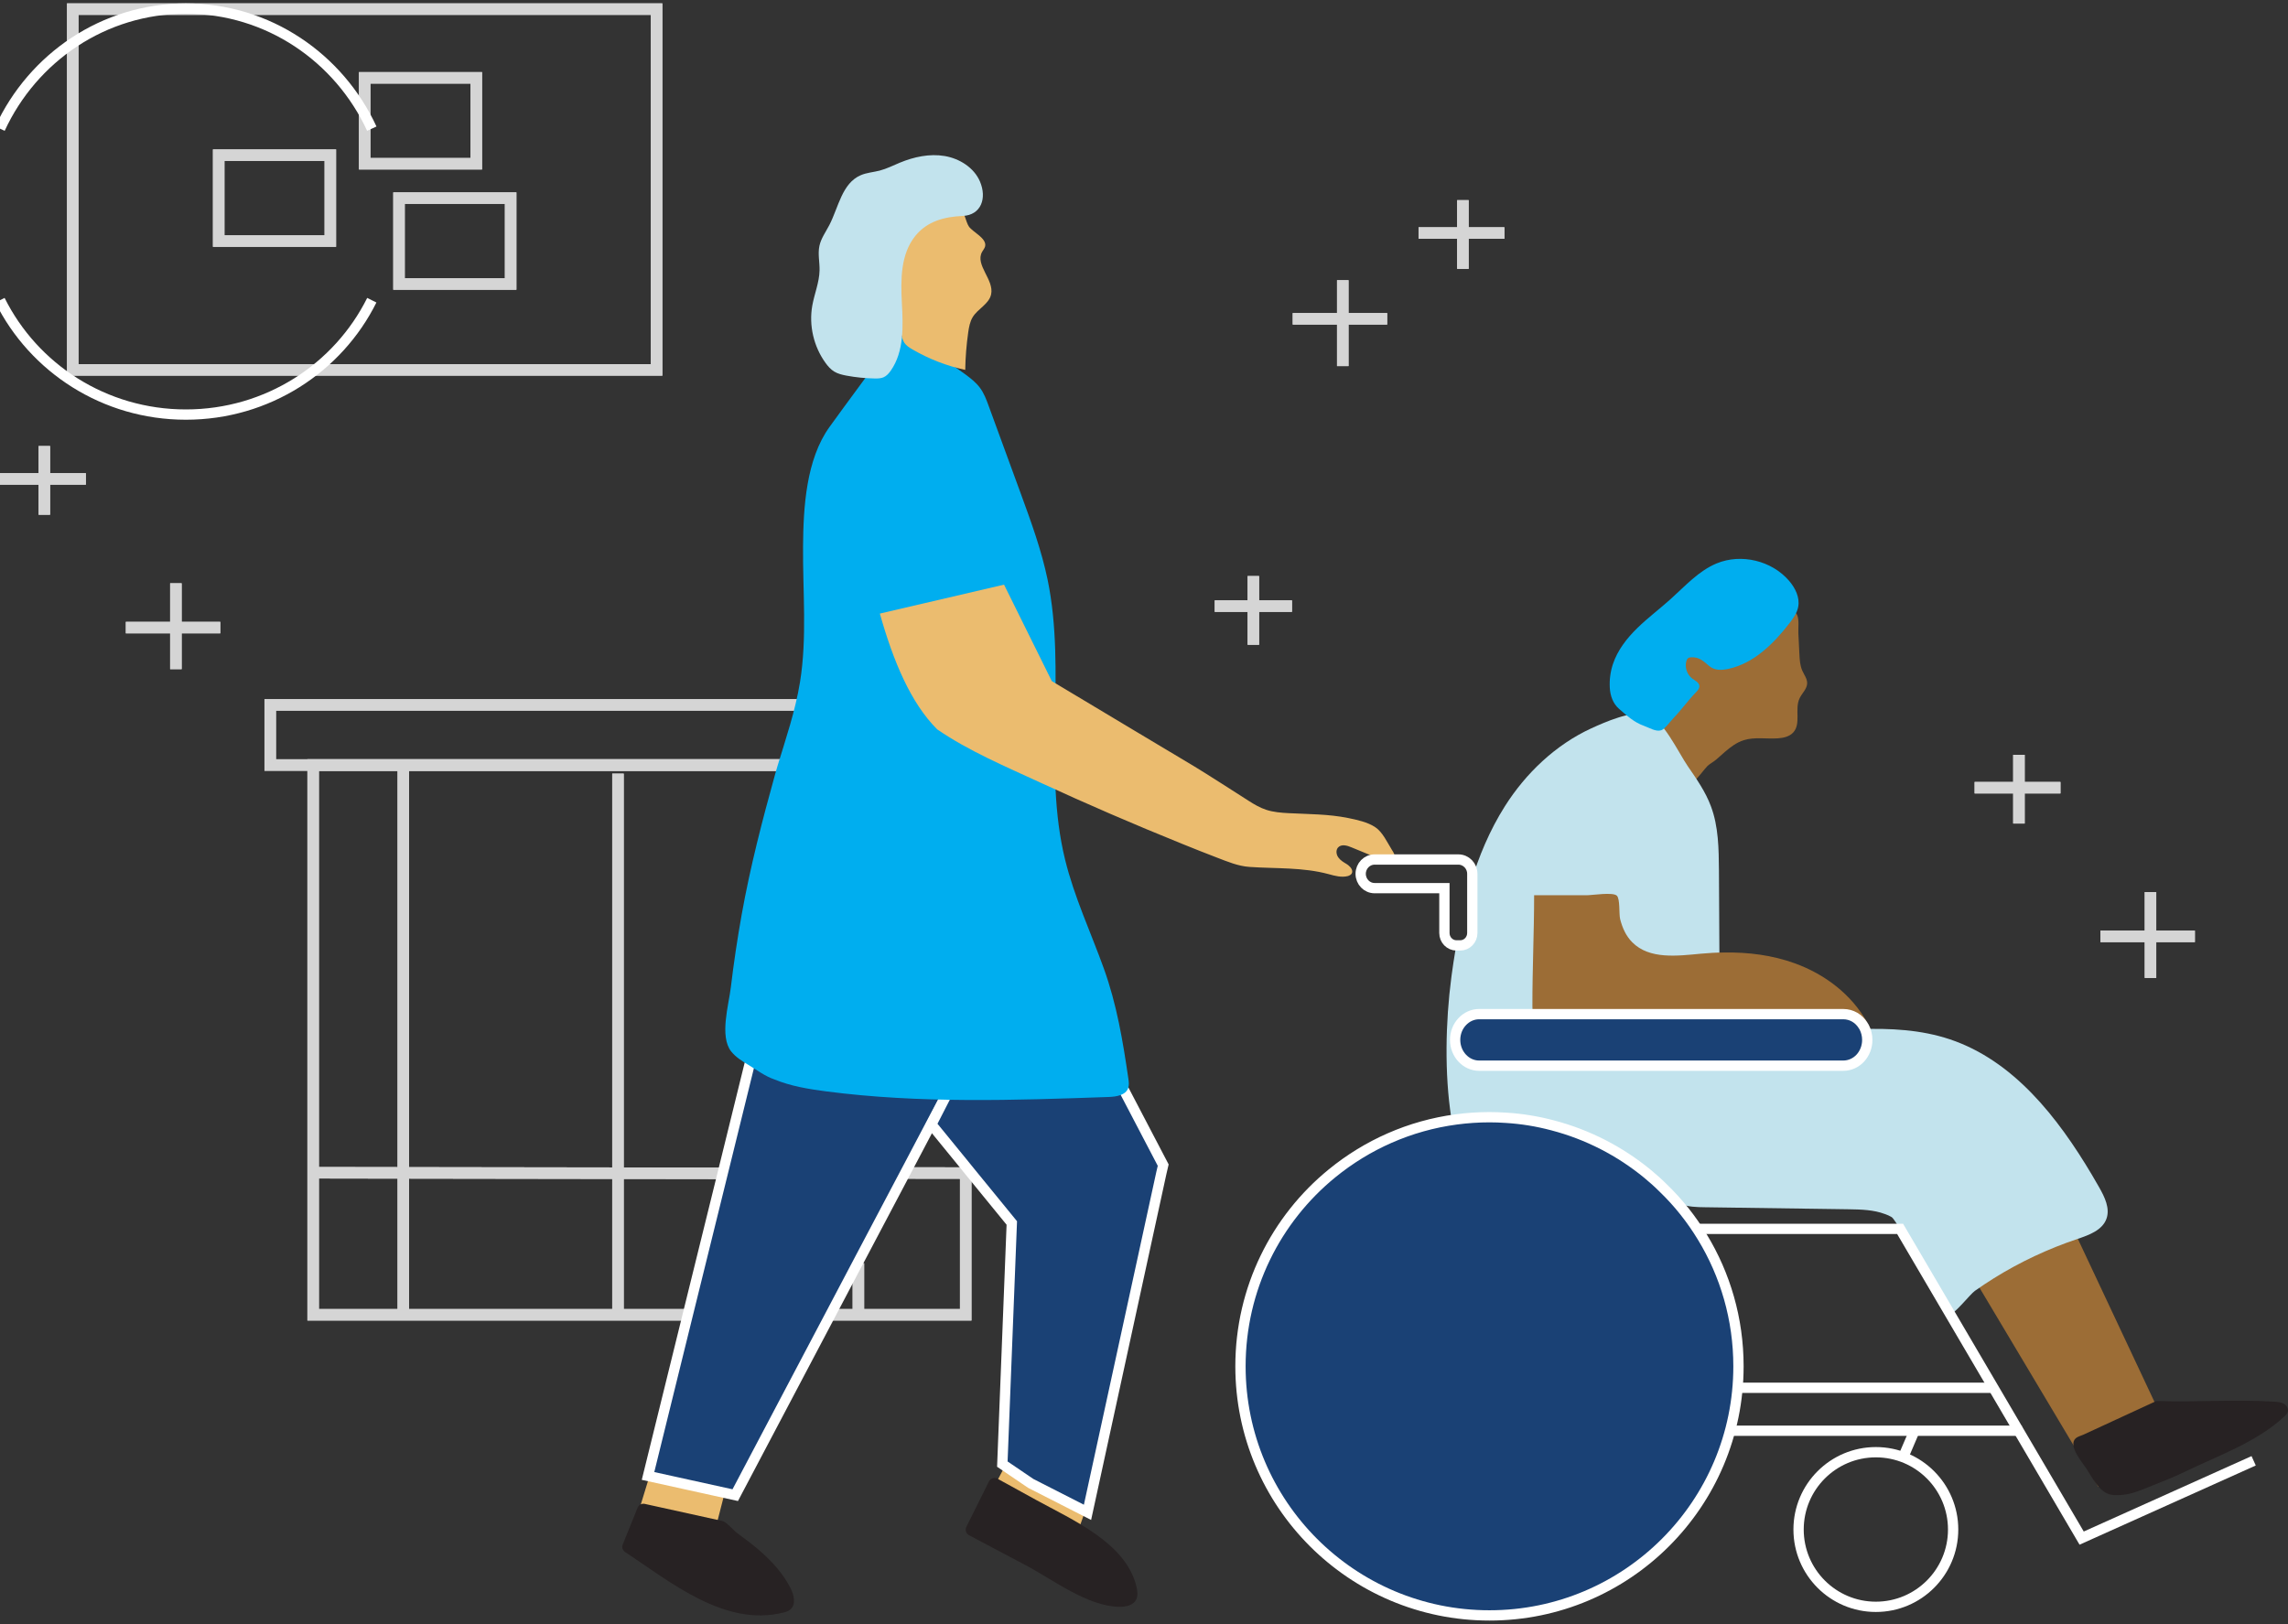 <?xml version="1.0" encoding="utf-8"?>

<svg width="400px" height="284px" viewBox="0 0 400 284" version="1.1" xmlns="http://www.w3.org/2000/svg" xmlns:xlink="http://www.w3.org/1999/xlink">
    <rect x="0" y="0" width="400" height="284" fill="#333333" stroke="none"/>
    <g id="Homepage" stroke="none" stroke-width="1" fill="none" fill-rule="evenodd">
        <g id="About-Us---3.8.19" transform="translate(-346, -297)">
            <g id="Banner" transform="translate(0, -735)">
                <g id="Illus" transform="translate(346, 1033)">
                    <g id = "desk">

                    <path d="M139.56,165.833 C139.368,165.833 139.176,165.759 139.029,165.613 L136.028,162.608 C135.734,162.315 135.734,161.84 136.028,161.546 L139.029,158.542 C139.323,158.248 139.797,158.248 140.091,158.542 C140.384,158.836 140.384,159.31 140.091,159.604 L137.619,162.077 L140.091,164.551 C140.384,164.844 140.384,165.319 140.091,165.613 C139.944,165.759 139.752,165.833 139.56,165.833" id="Icon-Copy" fill="#1A4175" transform="translate(138.059, 162.077) rotate(-180) translate(-138.059, -162.077) "></path>
                   
                    <polygon id="Stroke-14" stroke="#D5D5D5" stroke-width="2.012" transform="translate(111.039, 127.528) scale(-1, 1) translate(-111.039, -127.528) " points="47.243 132.785 174.836 132.785 174.836 122.27 47.243 122.27"></polygon>
                    <polygon id="Stroke-15" stroke="#D5D5D5" stroke-width="2.012" transform="translate(156.823, 211.648) scale(-1, 1) translate(-156.823, -211.648) " points="168.832 228.923 144.814 228.923 144.814 201.464 150.729 194.373 155.195 202.907 164.025 219.743"></polygon>
                    <path d="M168.832,132.785 L168.832,228.923 L103.08,228.923 L96.577,203.157 L91.58,182.5 C85.628,183.846 79.589,184.875 73.537,185.632 C67.886,186.355 62.217,186.807 56.532,187.028 C55.932,187.061 55.349,187.076 54.748,187.095 L54.748,132.785 L168.832,132.785 Z" id="Stroke-16" stroke="#D5D5D5" stroke-width="2.012" transform="translate(111.79, 180.854) scale(-1, 1) translate(-111.79, -180.854) "></path>
                    <path d="M70.51,132.785 L70.51,228.923" id="Stroke-17" stroke="#D5D5D5" stroke-width="2.012" transform="translate(70.51, 180.854) scale(-1, 1) translate(-70.51, -180.854) "></path>
                    <path d="M107.538,134.288 L107.538,228.923" id="Stroke-18" stroke="#D5D5D5" stroke-width="2.012" transform="translate(107.788, 181.788) scale(-1, 1) translate(-107.788, -181.788) "></path>
                    <path d="M150.068,228.923 L150.068,219.91" id="Stroke-19" stroke="#D5D5D5" stroke-width="2.012" transform="translate(150.068, 224.416) scale(-1, 1) translate(-150.068, -224.416) "></path>
                    <polyline id="Stroke-20" stroke="#C2E3ED" stroke-width="2.012" transform="translate(149.317, 159.073) scale(-1, 1) translate(-149.317, -159.073) " points="148.567 185.361 148.567 133.446 148.567 132.785"></polyline>
                    <polyline id="Stroke-21" stroke="#D5D5D5" stroke-width="2.012" transform="translate(90.775, 204.585) scale(-1, 1) translate(-90.775, -204.585) " points="126.801 204.085 117.517 204.1 54.748 204.19"></polyline>
                    <polyline id="Stroke-22" stroke="#D5D5D5" stroke-width="2.012" transform="translate(164.328, 204.881) scale(-1, 1) translate(-164.328, -204.881) " points="170.333 204.13 159.578 204.145 158.324 204.145"></polyline>
               </g>
                <g id = "desk2">

                    <path d="M139.56,165.833 C139.368,165.833 139.176,165.759 139.029,165.613 L136.028,162.608 C135.734,162.315 135.734,161.84 136.028,161.546 L139.029,158.542 C139.323,158.248 139.797,158.248 140.091,158.542 C140.384,158.836 140.384,159.31 140.091,159.604 L137.619,162.077 L140.091,164.551 C140.384,164.844 140.384,165.319 140.091,165.613 C139.944,165.759 139.752,165.833 139.56,165.833" id="Icon-Copy" fill="#1A4175" transform="translate(138.059, 162.077) rotate(-180) translate(-138.059, -162.077) "></path>
                   
                    <polygon id="Stroke-14" stroke="#D5D5D5" stroke-width="2.012" transform="translate(111.039, 127.528) scale(-1, 1) translate(-111.039, -127.528) " points="47.243 132.785 174.836 132.785 174.836 122.27 47.243 122.27"></polygon>
                    <polygon id="Stroke-15" stroke="#D5D5D5" stroke-width="2.012" transform="translate(156.823, 211.648) scale(-1, 1) translate(-156.823, -211.648) " points="168.832 228.923 144.814 228.923 144.814 201.464 150.729 194.373 155.195 202.907 164.025 219.743"></polygon>
                    <path d="M168.832,132.785 L168.832,228.923 L103.08,228.923 L96.577,203.157 L91.58,182.5 C85.628,183.846 79.589,184.875 73.537,185.632 C67.886,186.355 62.217,186.807 56.532,187.028 C55.932,187.061 55.349,187.076 54.748,187.095 L54.748,132.785 L168.832,132.785 Z" id="Stroke-16" stroke="#D5D5D5" stroke-width="2.012" transform="translate(111.79, 180.854) scale(-1, 1) translate(-111.79, -180.854) "></path>
                    <path d="M70.51,132.785 L70.51,228.923" id="Stroke-17" stroke="#D5D5D5" stroke-width="2.012" transform="translate(70.51, 180.854) scale(-1, 1) translate(-70.51, -180.854) "></path>
                    <path d="M107.538,134.288 L107.538,228.923" id="Stroke-18" stroke="#D5D5D5" stroke-width="2.012" transform="translate(107.788, 181.788) scale(-1, 1) translate(-107.788, -181.788) "></path>
                    <path d="M150.068,228.923 L150.068,219.91" id="Stroke-19" stroke="#D5D5D5" stroke-width="2.012" transform="translate(150.068, 224.416) scale(-1, 1) translate(-150.068, -224.416) "></path>
                    <polyline id="Stroke-20" stroke="#C2E3ED" stroke-width="2.012" transform="translate(149.317, 159.073) scale(-1, 1) translate(-149.317, -159.073) " points="148.567 185.361 148.567 133.446 148.567 132.785"></polyline>
                    <polyline id="Stroke-21" stroke="#D5D5D5" stroke-width="2.012" transform="translate(90.775, 204.585) scale(-1, 1) translate(-90.775, -204.585) " points="126.801 204.085 117.517 204.1 54.748 204.19"></polyline>
                    <polyline id="Stroke-22" stroke="#D5D5D5" stroke-width="2.012" transform="translate(164.328, 204.881) scale(-1, 1) translate(-164.328, -204.881) " points="170.333 204.13 159.578 204.145 158.324 204.145"></polyline>
               </g>
                    <g id = "bulletin-board">
                          <polygon id="Stroke-9" stroke="#D5D5D5" stroke-width="2.012" transform="translate(63.755, 32.142) scale(-1, 1) translate(-63.755, -32.142) " points="12.718 63.687 114.792 63.687 114.792 0.597 12.718 0.597"></polygon>
                    <polygon id="Stroke-11" stroke="#D5D5D5" stroke-width="2.012" transform="translate(73.512, 20.124) scale(-1, 1) translate(-73.512, -20.124) " points="63.755 27.635 83.269 27.635 83.269 12.614 63.755 12.614"></polygon>
                    <polygon id="Stroke-12" stroke="#D5D5D5" stroke-width="2.012" transform="translate(79.516, 41.155) scale(-1, 1) translate(-79.516, -41.155) " points="69.759 48.665 89.274 48.665 89.274 33.644 69.759 33.644"></polygon>
                    <polygon id="Stroke-13" stroke="#D5D5D5" stroke-width="2.012" transform="translate(47.993, 33.644) scale(-1, 1) translate(-47.993, -33.644) " points="38.236 41.155 57.751 41.155 57.751 26.133 38.236 26.133"></polygon>
                    </g>
                       <g id = "bulletin-board2">
                          <polygon id="Stroke-9" stroke="#D5D5D5" stroke-width="2.012" transform="translate(63.755, 32.142) scale(-1, 1) translate(-63.755, -32.142) " points="12.718 63.687 114.792 63.687 114.792 0.597 12.718 0.597"></polygon>
                    <polygon id="Stroke-11" stroke="#D5D5D5" stroke-width="2.012" transform="translate(73.512, 20.124) scale(-1, 1) translate(-73.512, -20.124) " points="63.755 27.635 83.269 27.635 83.269 12.614 63.755 12.614"></polygon>
                    <polygon id="Stroke-12" stroke="#D5D5D5" stroke-width="2.012" transform="translate(79.516, 41.155) scale(-1, 1) translate(-79.516, -41.155) " points="69.759 48.665 89.274 48.665 89.274 33.644 69.759 33.644"></polygon>
                    <polygon id="Stroke-13" stroke="#D5D5D5" stroke-width="2.012" transform="translate(47.993, 33.644) scale(-1, 1) translate(-47.993, -33.644) " points="38.236 41.155 57.751 41.155 57.751 26.133 38.236 26.133"></polygon>
                    </g>

                    <g id = "background-pluses">
                    <path d="M219.118,99.738 L219.118,111.755" id="Stroke-40" stroke="#D5D5D5" stroke-width="2.012" transform="translate(219.118, 105.747) scale(-1, 1) translate(-219.118, -105.747) "></path>
                    
                    <path d="M212.363,104.996 L225.873,104.996" id="Stroke-41" stroke="#D5D5D5" stroke-width="2.012" transform="translate(219.118, 104.996) scale(-1, 1) translate(-219.118, -104.996) "></path>
                    <path d="M234.751,48 L234.751,63.021" id="Stroke-48" stroke="#D5D5D5" stroke-width="2.012" transform="translate(234.751, 55.511) scale(-1, 1) translate(-234.751, -55.511) "></path>
                    <path d="M226,54.751 L242.512,54.751" id="Stroke-49" stroke="#D5D5D5" stroke-width="2.012" transform="translate(234.256, 54.751) scale(-1, 1) translate(-234.256, -54.751) "></path>
                    <path d="M255.751,34 L255.751,46.017" id="Stroke-50" stroke="#D5D5D5" stroke-width="2.012" transform="translate(255.751, 40.009) scale(-1, 1) translate(-255.751, -40.009) "></path>
                    <path d="M248,39.751 L263.011,39.751" id="Stroke-51" stroke="#D5D5D5" stroke-width="2.012" transform="translate(255.505, 39.751) scale(-1, 1) translate(-255.505, -39.751) "></path>
                    <path d="M30.751,101 L30.751,116.021" id="Stroke-54" stroke="#D5D5D5" stroke-width="2.012" transform="translate(30.751, 108.511) scale(-1, 1) translate(-30.751, -108.511) "></path>
                    <path d="M375.961,155 L375.961,170.021" id="Stroke-54-Copy" stroke="#D5D5D5" stroke-width="2.012" transform="translate(375.961, 162.511) scale(-1, 1) translate(-375.961, -162.511) "></path>
                    <path d="M22,108.751 L38.512,108.751" id="Stroke-55" stroke="#D5D5D5" stroke-width="2.012" transform="translate(30.256, 108.751) scale(-1, 1) translate(-30.256, -108.751) "></path>
                    <path d="M367.21,162.751 L383.722,162.751" id="Stroke-55-Copy" stroke="#D5D5D5" stroke-width="2.012" transform="translate(375.466, 162.751) scale(-1, 1) translate(-375.466, -162.751) "></path>
                    <path d="M7.751,77 L7.751,89.017" id="Stroke-56" stroke="#D5D5D5" stroke-width="2.012" transform="translate(7.751, 83.009) scale(-1, 1) translate(-7.751, -83.009) "></path>
                    <path d="M352.961,131 L352.961,143.017" id="Stroke-56-Copy" stroke="#D5D5D5" stroke-width="2.012" transform="translate(352.961, 137.009) scale(-1, 1) translate(-352.961, -137.009) "></path>
                    <path d="M0,82.751 L15.011,82.751" id="Stroke-57" stroke="#D5D5D5" stroke-width="2.012" transform="translate(7.505, 82.751) scale(-1, 1) translate(-7.505, -82.751) "></path>
                     <path d="M345.21,136.751 L360.221,136.751" id="Stroke-57-Copy" stroke="#D5D5D5" stroke-width="2.012" transform="translate(352.716, 136.751) scale(-1, 1) translate(-352.716, -136.751) "></path>
               </g>
                <g id = "background-pluses-2">
                    <path d="M219.118,99.738 L219.118,111.755" id="Stroke-40" stroke="#D5D5D5" stroke-width="2.012" transform="translate(219.118, 105.747) scale(-1, 1) translate(-219.118, -105.747) "></path>
                    
                    <path d="M212.363,104.996 L225.873,104.996" id="Stroke-41" stroke="#D5D5D5" stroke-width="2.012" transform="translate(219.118, 104.996) scale(-1, 1) translate(-219.118, -104.996) "></path>
                    <path d="M234.751,48 L234.751,63.021" id="Stroke-48" stroke="#D5D5D5" stroke-width="2.012" transform="translate(234.751, 55.511) scale(-1, 1) translate(-234.751, -55.511) "></path>
                    <path d="M226,54.751 L242.512,54.751" id="Stroke-49" stroke="#D5D5D5" stroke-width="2.012" transform="translate(234.256, 54.751) scale(-1, 1) translate(-234.256, -54.751) "></path>
                    <path d="M255.751,34 L255.751,46.017" id="Stroke-50" stroke="#D5D5D5" stroke-width="2.012" transform="translate(255.751, 40.009) scale(-1, 1) translate(-255.751, -40.009) "></path>
                    <path d="M248,39.751 L263.011,39.751" id="Stroke-51" stroke="#D5D5D5" stroke-width="2.012" transform="translate(255.505, 39.751) scale(-1, 1) translate(-255.505, -39.751) "></path>
                    <path d="M30.751,101 L30.751,116.021" id="Stroke-54" stroke="#D5D5D5" stroke-width="2.012" transform="translate(30.751, 108.511) scale(-1, 1) translate(-30.751, -108.511) "></path>
                    <path d="M375.961,155 L375.961,170.021" id="Stroke-54-Copy" stroke="#D5D5D5" stroke-width="2.012" transform="translate(375.961, 162.511) scale(-1, 1) translate(-375.961, -162.511) "></path>
                    <path d="M22,108.751 L38.512,108.751" id="Stroke-55" stroke="#D5D5D5" stroke-width="2.012" transform="translate(30.256, 108.751) scale(-1, 1) translate(-30.256, -108.751) "></path>
                    <path d="M367.21,162.751 L383.722,162.751" id="Stroke-55-Copy" stroke="#D5D5D5" stroke-width="2.012" transform="translate(375.466, 162.751) scale(-1, 1) translate(-375.466, -162.751) "></path>
                    <path d="M7.751,77 L7.751,89.017" id="Stroke-56" stroke="#D5D5D5" stroke-width="2.012" transform="translate(7.751, 83.009) scale(-1, 1) translate(-7.751, -83.009) "></path>
                    <path d="M352.961,131 L352.961,143.017" id="Stroke-56-Copy" stroke="#D5D5D5" stroke-width="2.012" transform="translate(352.961, 137.009) scale(-1, 1) translate(-352.961, -137.009) "></path>
                    <path d="M0,82.751 L15.011,82.751" id="Stroke-57" stroke="#D5D5D5" stroke-width="2.012" transform="translate(7.505, 82.751) scale(-1, 1) translate(-7.505, -82.751) "></path>
                     <path d="M345.21,136.751 L360.221,136.751" id="Stroke-57-Copy" stroke="#D5D5D5" stroke-width="2.012" transform="translate(352.716, 136.751) scale(-1, 1) translate(-352.716, -136.751) "></path>
               </g>
               


                    <path d="M166.655,187.756 L166.505,187.471" id="Stroke-58" stroke="#C2E3ED" stroke-width="2.012" transform="translate(166.58, 187.614) scale(-1, 1) translate(-166.58, -187.614) "></path>
                    <path d="M132.145,183.475 L131.965,182.739" id="Stroke-59" stroke="#C2E3ED" stroke-width="2.012" transform="translate(132.055, 183.107) scale(-1, 1) translate(-132.055, -183.107) "></path>
                    <polygon id="Fill-74" fill="#EBBC6F" transform="translate(181.591, 261.219) scale(-1, 1) translate(-181.591, -261.219) " points="189.847 259.857 174.613 266.476 173.335 262.854 187.791 255.961"></polygon>
                    <polygon id="Fill-75" fill="#EBBC6F" transform="translate(119.295, 261.97) scale(-1, 1) translate(-119.295, -261.97) " points="126.801 262.871 113.543 266.476 111.79 259.65 125.144 257.464"></polygon>
                    <path d="M167.33,257.109 L152.084,260.468 L135.347,228.726 L130.57,219.657 L121.795,203.03 L117.357,194.599 L113.291,186.891 C119.068,186.672 124.827,186.219 130.57,185.497 C136.719,184.741 142.852,183.7 148.899,182.356 L153.982,202.997 L160.334,228.726 L167.33,257.109 Z" id="Stroke-76" stroke="#FFFFFF" stroke-width="1.8" fill="#1A4175" transform="translate(140.311, 221.412) scale(-1, 1) translate(-140.311, -221.412) "></path>
                    <path d="M203.357,195.633 L197.616,202.667 L196.442,204.116 L189.295,212.871 L190.95,255.039 L185.987,258.412 L177.285,262.848 L176.061,263.472 L163.158,204.168 L162.827,202.751 L171.132,186.863 C171.413,186.93 171.694,186.962 171.975,186.998 C180.495,187.892 189.064,188.212 197.616,187.959 C198.212,187.94 198.791,187.925 199.386,187.892 L203.357,195.633 Z" id="Stroke-77" stroke="#FFFFFF" stroke-width="1.8" fill="#1A4175" transform="translate(183.092, 225.167) scale(-1, 1) translate(-183.092, -225.167) "></path>
                    <path d="M194.35,177.85 L189.847,186.863" id="Stroke-78" stroke="#1A4175" stroke-width="1.8" transform="translate(192.098, 182.356) scale(-1, 1) translate(-192.098, -182.356) "></path>
                    <path d="M188.782,187.759 C185.928,188.942 182.849,189.446 179.789,189.847 C163.415,191.992 146.824,191.416 130.324,190.836 C128.996,190.791 127.365,190.536 126.916,189.274 C126.729,188.754 126.808,188.178 126.887,187.63 C127.858,180.989 128.911,174.644 131.197,168.309 C133.476,161.989 136.352,155.866 137.954,149.313 C141.849,133.41 137.703,116.429 141.001,100.391 C142.065,95.269 143.863,90.33 145.662,85.41 C147.543,80.305 149.408,75.199 151.275,70.077 C151.691,68.933 152.123,67.757 152.857,66.785 C153.54,65.878 154.42,65.19 155.32,64.516 C158.951,61.862 162.864,59.562 166.944,57.681 C167.427,57.462 177.784,71.805 179.114,73.636 C183.229,79.314 183.712,87.76 183.76,94.528 C183.827,102.455 183.029,110.468 184.295,118.295 C185.11,123.333 186.776,128.185 188.258,133.057 C188.391,133.477 188.507,133.897 188.622,134.317 C190.887,142.471 193,150.608 194.492,158.951 C195.248,163.18 195.882,167.433 196.39,171.699 C196.751,174.718 198.4,180.257 196.323,182.877 C195.521,183.886 194.394,184.575 193.291,185.238 C191.858,186.103 190.386,187.222 188.782,187.759" id="Fill-79" fill="#00AEEF" transform="translate(162.077, 124.524) scale(-1, 1) translate(-162.077, -124.524) "></path>
                    <path d="M157.938,42.093 C158.028,42.453 158.293,42.735 158.47,43.057 C159.729,45.349 156.313,47.927 156.889,50.492 C157.271,52.184 159.179,52.968 160.089,54.431 C160.588,55.235 160.759,56.206 160.893,57.152 C161.2,59.316 161.374,61.501 161.412,63.687 C164.636,62.989 167.756,61.781 170.627,60.113 C171.166,59.803 171.711,59.458 172.059,58.936 C172.389,58.439 172.509,57.829 172.612,57.237 C173.192,53.896 173.425,50.491 173.304,47.099 C173.218,44.605 172.862,41.93 171.23,40.091 C170.077,38.793 164.082,34.378 162.471,35.262 C161.573,35.756 161.336,37.821 160.75,38.645 C160.077,39.589 157.59,40.692 157.938,42.093" id="Fill-80" fill="#EBBC6F" transform="translate(165.079, 49.416) scale(-1, 1) translate(-165.079, -49.416) "></path>
                    <path d="M142.331,30.727 C143.363,28.326 145.878,26.724 148.507,26.282 C151.137,25.84 153.858,26.429 156.314,27.443 C157.491,27.93 158.63,28.514 159.862,28.835 C160.956,29.117 162.114,29.188 163.151,29.632 C166.446,31.036 167.039,35.223 168.655,38.355 C169.276,39.554 170.106,40.679 170.39,41.994 C170.692,43.396 170.337,44.846 170.366,46.278 C170.408,48.388 171.277,50.392 171.642,52.47 C172.249,55.923 171.395,59.6 169.326,62.462 C168.909,63.039 168.43,63.595 167.818,63.971 C167.164,64.374 166.393,64.553 165.634,64.694 C164.014,64.994 162.368,65.159 160.718,65.187 C160.195,65.195 159.656,65.185 159.179,64.979 C158.638,64.743 158.24,64.28 157.906,63.803 C155.565,60.436 155.761,56.035 155.976,51.971 C156.189,47.906 156.209,43.457 153.628,40.26 C151.54,37.677 148.537,36.905 145.337,36.763 C142.14,36.62 141.062,33.685 142.331,30.727" id="Fill-81" fill="#C2E3ED" transform="translate(156.823, 45.661) scale(-1, 1) translate(-156.823, -45.661) "></path>
                    <path d="M118.856,266.993 C117.593,267.955 116.305,268.869 115.096,269.901 C112.818,271.848 110.736,274.074 109.377,276.757 C108.767,277.962 108.403,279.633 109.454,280.489 C109.804,280.774 110.252,280.905 110.691,281.012 C120.93,283.535 130.364,275.662 138.325,270.403 C138.753,270.12 138.924,269.581 138.73,269.108 L136.124,262.647 C135.925,262.158 135.399,261.882 134.879,261.995 C134.879,261.995 121.721,264.891 121.343,264.976 C121.171,265.013 120.984,265.111 120.789,265.244 C120.113,265.708 119.354,266.615 118.856,266.993 Z" id="Fill-82" fill="#272223" transform="translate(123.799, 271.734) scale(-1, 1) translate(-123.799, -271.734) "></path>
                    <path d="M188.408,272.697 C183.591,275.247 177.568,279.921 171.987,279.995 C170.895,280.01 169.636,279.767 169.096,278.81 C168.691,278.094 168.823,277.203 169.017,276.401 C170.865,268.784 180.254,264.769 186.548,261.305 C186.551,261.302 191.773,258.427 191.773,258.427 L193.297,257.596 C193.838,257.302 194.515,257.515 194.791,258.07 L198.738,266.013 C199.003,266.547 198.796,267.197 198.272,267.475 C194.983,269.215 191.695,270.956 188.408,272.697 Z" id="Fill-83" fill="#272223" transform="translate(183.842, 268.73) scale(-1, 1) translate(-183.842, -268.73) "></path>
                    <path d="M243.886,106.302 C241.531,114.636 238.508,121.891 233.866,126.547 C228.304,130.36 221.841,133.077 215.745,135.894 C207.628,139.64 199.411,143.183 191.111,146.54 C189.062,147.37 187.008,148.19 184.943,148.978 C183.098,149.683 181.267,150.464 179.28,150.603 C174.607,150.927 169.971,150.638 165.408,151.871 C164.323,152.175 163.17,152.479 162.085,152.209 C161.817,152.124 161.55,152.006 161.4,151.77 C161.099,151.264 161.517,150.674 162.018,150.285 C162.101,150.218 162.185,150.15 162.285,150.1 C162.819,149.779 163.371,149.459 163.738,148.936 C164.105,148.43 164.189,147.67 163.788,147.215 C163.22,146.574 162.202,146.844 161.433,147.181 C160.03,147.755 158.611,148.345 157.208,148.919 L156.757,149.121 C156.44,149.239 156.156,149.358 155.855,149.493 C155.187,149.762 154.235,149.948 153.901,149.29 C153.684,148.851 153.951,148.345 154.168,147.94 L154.369,147.62 C155.179,146.326 155.972,144.532 157.266,143.663 C158.599,142.766 160.498,142.359 162.045,142.047 C165.463,141.352 168.972,141.382 172.439,141.202 C173.75,141.133 175.076,141.028 176.324,140.62 C177.419,140.262 178.428,139.677 179.399,139.052 C180.833,138.126 187.181,134.06 188.935,133.011 C192.387,130.944 195.842,128.886 199.294,126.817 C204.138,123.915 208.981,121.014 213.824,118.112 L222.175,101.24 L243.886,106.302 Z" id="Fill-84" fill="#EBBC6F" transform="translate(198.853, 126.777) scale(-1, 1) translate(-198.853, -126.777) "></path>
                    <path d="M291.777,113.399 C291.728,114.372 291.672,115.367 291.28,116.264 C290.956,117.001 290.4,117.694 290.421,118.497 C290.448,119.498 291.348,120.247 291.767,121.162 C292.625,123.036 291.453,125.577 292.864,127.102 C293.525,127.815 294.57,128.053 295.555,128.118 C297.542,128.249 299.599,127.847 301.496,128.439 C302.762,128.835 303.818,129.643 304.802,130.489 C305.305,130.923 305.804,131.365 306.298,131.808 C306.773,132.235 307.352,132.498 307.825,132.93 C308.259,133.326 309.829,135.488 310.359,135.751 C310.997,136.065 310.536,134.249 311.103,133.825 C311.67,133.401 312.052,132.79 312.42,132.193 C313.217,130.9 313.949,129.548 314.94,128.407 C315.413,127.861 315.862,127.244 315.93,126.533 C316.066,125.077 314.643,123.998 313.91,122.724 C312.481,120.239 313.754,117.067 313.005,114.314 C312.505,112.474 311.049,110.906 309.217,110.237 C306.32,109.178 302.853,110.301 300.109,108.914 C298.848,108.275 297.892,107.166 296.63,106.53 C295.568,105.996 292.881,105.073 292.185,106.529 C291.785,107.365 292.008,108.848 291.959,109.761 L291.777,113.399 Z" id="Fill-97" fill="#9C6D36" transform="translate(303.179, 120.767) scale(-1, 1) translate(-303.179, -120.767) "></path>
                    <polygon id="Fill-98" fill="#9C6D36" transform="translate(362.473, 235.682) scale(-1, 1) translate(-362.473, -235.682) " points="363.213 212.399 344.46 252.313 358.135 258.966 380.486 221.5"></polygon>
                    <path d="M367.581,194.864 C365.691,194.612 363.751,194.478 361.794,194.478 C360.841,194.478 359.888,194.511 358.951,194.578 C356.742,194.511 354.57,194.679 352.463,195.318 C351.894,195.486 351.325,195.687 350.773,195.906 C344.617,197.519 338.983,200.459 334.2,204.407 C333.247,205.197 332.327,206.02 331.458,206.894 C331.157,207.129 330.856,207.381 330.555,207.616 C329.652,208.339 328.715,209.078 327.628,209.515 C326.257,210.069 324.752,210.103 323.28,210.12 C315.721,210.221 308.145,210.338 300.586,210.439 C299.783,210.456 298.997,210.456 298.195,210.473 C296.037,210.506 293.813,210.557 291.823,211.313 L291.806,211.313 C291.421,211.447 291.07,211.615 290.702,211.817 C289.348,212.556 281.722,229.139 280.551,228.921 C279.581,228.736 276.939,225.325 276.103,224.737 C275.016,223.964 273.912,223.242 272.791,222.536 C268.209,219.68 263.292,217.378 258.175,215.664 C256.151,214.975 253.844,214.152 253.108,212.136 C252.456,210.321 253.407,208.356 254.362,206.675 C254.78,205.953 255.198,205.231 255.616,204.508 C261.654,194.326 269.397,184.464 280.484,180.751 C285.585,179.054 290.886,178.802 296.271,178.97 C295.937,179.575 295.736,180.28 295.736,181.036 C295.736,182.196 296.204,183.254 296.955,184.01 C297.71,184.766 298.763,185.237 299.917,185.237 L363.467,185.237 C365.758,185.237 367.648,183.355 367.648,181.036 C367.648,179.877 367.179,178.819 366.41,178.063 C365.657,177.307 364.604,176.836 363.467,176.836 L320.704,176.836 C320.719,173.409 320.738,169.981 320.771,166.554 C320.786,161.446 320.822,156.338 320.855,151.248 C320.888,147.45 320.922,143.536 322.26,139.991 C323.196,137.47 324.752,135.236 326.273,133.035 C327.912,130.666 330.722,124.567 333.498,123.895 C336.207,123.256 340.773,125.273 343.198,126.381 C349.419,129.254 354.62,134.211 358.266,139.974 C360.941,144.191 362.865,148.811 364.303,153.6 L364.303,162.891 C364.303,164.101 365.273,165.075 366.477,165.075 L366.912,165.075 C367.163,166.537 367.38,168.015 367.581,169.477 C367.597,169.645 367.631,169.813 367.648,169.998 C368.651,177.626 368.852,186.833 367.648,194.478 C367.631,194.612 367.612,194.73 367.581,194.864 Z" id="Fill-99" fill="#C2E3ED" transform="translate(310.685, 176.348) scale(-1, 1) translate(-310.685, -176.348) "></path>
                    <path d="M303.93,237.936 C303.93,261.995 284.441,281.498 260.398,281.498 C236.355,281.498 216.867,261.995 216.867,237.936 C216.867,229.659 219.177,221.901 223.195,215.317 C225.104,212.167 227.398,209.285 230.026,206.755 C230.897,205.884 231.818,205.063 232.772,204.275 C237.561,200.338 243.202,197.406 249.365,195.798 C252.01,195.094 254.739,194.641 257.552,194.474 C258.49,194.407 259.444,194.373 260.398,194.373 C262.357,194.373 264.299,194.507 266.191,194.759 C274.379,195.848 281.829,199.215 287.922,204.192 C297.702,212.167 303.93,224.331 303.93,237.936 Z" id="Stroke-100" fill ="#1A4175" stroke="#FFFFFF" stroke-width="1.8" transform="translate(260.398, 237.936) scale(-1, 1) translate(-260.398, -237.936) "></path>
                    <path d="M314.438,266.476 C314.438,273.942 320.487,279.996 327.947,279.996 C335.41,279.996 341.457,273.942 341.457,266.476 C341.457,259.01 335.41,252.957 327.947,252.957 C320.487,252.957 314.438,259.01 314.438,266.476 Z" id="Stroke-101" stroke="#FFFFFF" stroke-width="1.8" transform="translate(327.947, 266.476) scale(-1, 1) translate(-327.947, -266.476) "></path>
                    <polyline id="Stroke-106" stroke="#FFFFFF" stroke-width="1.8" transform="translate(345.21, 240.94) scale(-1, 1) translate(-345.21, -240.94) " points="393.996 213.901 358.235 213.901 326.495 267.979 296.425 254.459"></polyline>
                    <path d="M348.963,241.691 L303.93,241.691" id="Stroke-107" stroke="#FFFFFF" stroke-width="1.8" transform="translate(326.446, 241.691) scale(-1, 1) translate(-326.446, -241.691) "></path>
                    <path d="M353.466,249.202 L302.429,249.202" id="Stroke-108" stroke="#FFFFFF" stroke-width="1.8" transform="translate(327.947, 249.202) scale(-1, 1) translate(-327.947, -249.202) "></path>
                    <path d="M335.453,254.459 L333.201,249.202" id="Stroke-109" stroke="#FFFFFF" stroke-width="1.8" transform="translate(333.952, 251.455) scale(-1, 1) translate(-333.952, -251.455) "></path>
                    <path d="M326.446,174.905 C326.446,175.28 326.446,175.653 326.346,175.995 L272.217,175.995 C270.789,175.995 269.528,176.726 268.798,177.85 L267.904,177.85 C270.609,172.912 275.371,169.334 280.58,167.462 C284.513,166.031 288.711,165.501 292.909,165.571 C294.27,165.571 295.597,165.655 296.943,165.775 C301.123,166.167 305.985,166.814 308.989,163.783 C310.101,162.674 310.731,161.228 311.113,159.712 C311.33,158.826 311.096,156.169 311.694,155.624 C312.407,154.977 315.992,155.556 316.921,155.556 L326.147,155.556 C326.147,162.027 326.462,168.482 326.446,174.905" id="Fill-110" fill="#9C6D36" transform="translate(297.175, 166.584) scale(-1, 1) translate(-297.175, -166.584) "></path>
                    <path d="M326.446,180.854 C326.446,183.342 324.553,185.361 322.257,185.361 L258.583,185.361 C257.427,185.361 256.371,184.856 255.615,184.045 C254.863,183.233 254.394,182.098 254.394,180.854 C254.394,180.043 254.595,179.286 254.93,178.637 C254.997,178.511 255.047,178.421 255.129,178.312 C255.868,177.123 257.142,176.348 258.583,176.348 L322.257,176.348 C323.397,176.348 324.452,176.852 325.206,177.664 C325.977,178.475 326.446,179.61 326.446,180.854 Z" id="Stroke-111" fill ="#1A4175" stroke="#FFFFFF" stroke-width="1.8" transform="translate(290.42, 180.854) scale(-1, 1) translate(-290.42, -180.854) "></path>
                    <path d="M364.793,244.127 C364.247,244.164 363.68,244.209 363.204,244.481 C362.726,244.752 362.365,245.319 362.502,245.857 C362.594,246.21 362.871,246.478 363.136,246.726 C368.009,251.256 374.671,253.538 380.651,256.444 C382.477,257.33 384.371,258.071 386.256,258.818 C388.215,259.59 389.865,260.388 391.987,260.457 C392.474,260.472 392.967,260.487 393.443,260.383 C395.534,259.931 396.677,257.38 397.765,255.751 C398.422,254.76 401.028,251.765 399.556,250.499 C399.232,250.221 398.627,250.071 398.243,249.893 C394.048,247.956 389.853,246.019 385.658,244.082 C385.528,244.024 385.386,243.994 385.243,243.999 C378.434,244.243 371.653,243.67 364.793,244.127 Z" id="Fill-112" fill="#272223" transform="translate(381.236, 252.206) scale(-1, 1) translate(-381.236, -252.206) "></path>
                    <path d="M257.396,151.813 C257.396,153.198 256.307,154.316 254.957,154.316 L242.76,154.316 L242.76,162.161 C242.76,163.362 241.817,164.33 240.646,164.33 L239.996,164.33 C238.825,164.33 237.882,163.362 237.882,162.161 L237.882,151.813 C237.882,150.427 238.971,149.309 240.321,149.309 L254.957,149.309 C256.307,149.309 257.396,150.427 257.396,151.813 Z" id="Stroke-113" stroke="#FFFFFF" stroke-width="1.8" transform="translate(247.639, 156.82) scale(-1, 1) translate(-247.639, -156.82) "></path>
                    <path d="M300.717,114.09 C300.896,114.216 300.986,114.435 301.045,114.647 C301.34,115.749 300.896,117.013 299.98,117.681 C299.486,118.04 298.806,118.343 298.76,118.954 C298.728,119.39 299.054,119.761 299.358,120.073 C300.792,121.545 301.926,123.175 303.348,124.648 C303.811,125.129 304.797,126.497 305.431,126.706 C306.361,127.009 307.512,126.265 308.433,125.937 C310.202,125.308 311.389,124.182 312.811,122.951 C313.872,122.03 314.34,120.663 314.419,119.283 C314.501,117.879 314.313,116.46 313.87,115.127 C313.057,112.687 311.425,110.603 309.59,108.813 C307.755,107.025 305.697,105.487 303.792,103.774 C301.251,101.488 298.89,98.834 295.742,97.528 C291.453,95.752 286.108,97.035 283.072,100.572 C282.001,101.822 281.179,103.462 281.474,105.089 C281.671,106.185 282.346,107.125 283.024,108.005 C285.792,111.581 289.239,114.994 293.634,115.958 C294.891,116.232 296.067,116.287 297.056,115.46 C298.044,114.632 298.77,113.87 300.194,113.947 C300.375,113.958 300.568,113.984 300.717,114.09 Z" id="Fill-114" fill="#00AEEF" transform="translate(297.926, 111.755) scale(-1, 1) translate(-297.926, -111.755) "></path>
                    <g id="inner-wheelchair"  stroke="#FFFFFF" stroke-width="1.8">
                        <path d="M65,51.5 C59.104,63.348 46.765,71.5 32.5,71.5 C18.234,71.5 5.896,63.348 0,51.5" id="Stroke-1"></path>
                        <path d="M0,21.5 C5.722,9.091 18.126,0.5 32.5,0.5 C46.874,0.5 59.278,9.091 65,21.5" id="Stroke-3"></path>
                    </g>
                </g>
            </g>
        </g>
    </g>
</svg>
